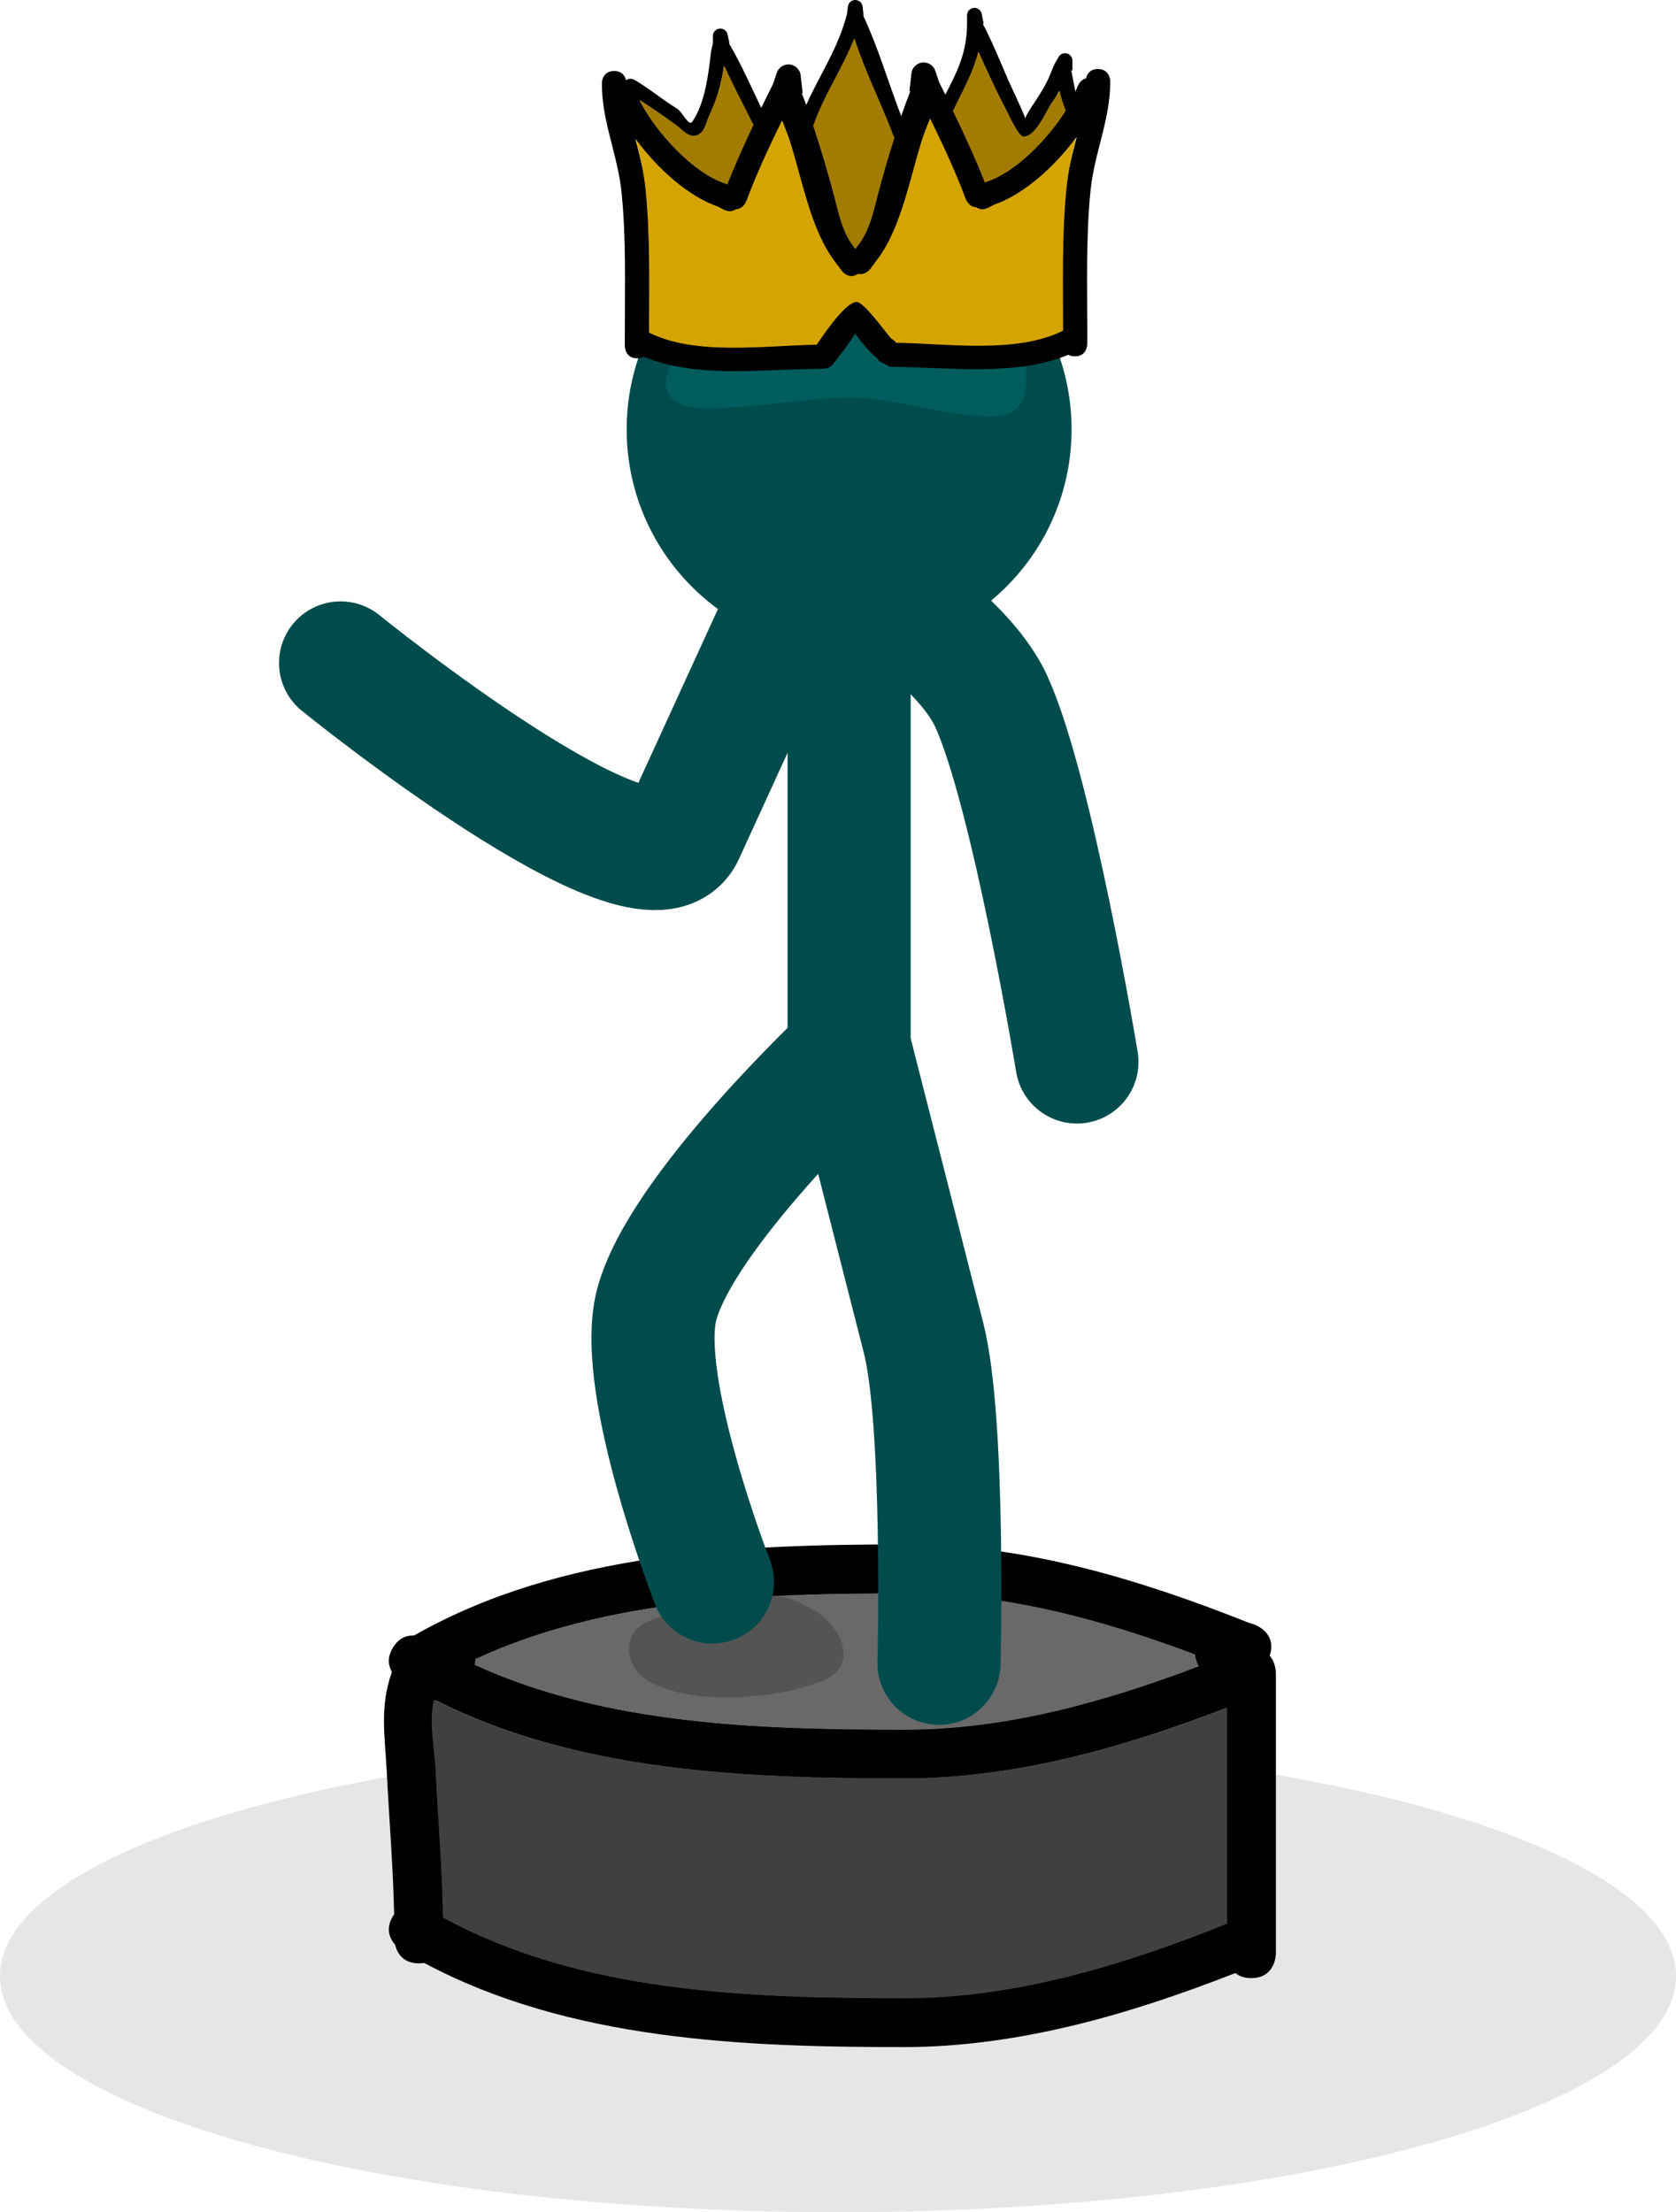 <svg version="1.1" xmlns="http://www.w3.org/2000/svg" xmlns:xlink="http://www.w3.org/1999/xlink" width="170.147" height="224.546" viewBox="0,0,170.147,224.546"><g transform="translate(-144.919,4.24)"><g data-paper-data="{&quot;isPaintingLayer&quot;:true}" fill-rule="nonzero" stroke-linejoin="miter" stroke-miterlimit="10" stroke-dasharray="" stroke-dashoffset="0" style="mix-blend-mode: normal"><path d="M144.919,196.338c0,-13.237 38.089,-23.968 85.074,-23.968c46.985,0 85.074,10.731 85.074,23.968c0,13.237 -38.089,23.968 -85.074,23.968c-46.985,0 -85.074,-10.731 -85.074,-23.968z" data-paper-data="{&quot;index&quot;:null}" fill-opacity="0.106" fill="#1a1a1a" stroke="none" stroke-width="0" stroke-linecap="butt"/><path d="M266.462,164.666c0,0 -0.205,-0.409 -0.264,-0.965c-9.328,-3.51 -19.192,-6.193 -29.25,-6.18c-14.547,0 -30.311,0.429 -43.728,6.641c-0.001,0.208 -0.027,0.405 -0.064,0.58c13.377,6.13 29.063,6.555 43.543,6.555c10.282,0.013 20.361,-2.79 29.872,-6.415c-0.036,-0.072 -0.072,-0.144 -0.108,-0.217zM236.948,152.522c12.021,0.014 23.68,3.554 34.678,7.929l0.612,0.199c0,0 2.372,0.791 1.581,3.162c-0,0.001 -0.001,0.003 -0.001,0.004c0.63,0.735 0.63,1.732 0.63,1.732c0,9.417 0,18.833 0,28.25v0.25c0,0 0,2.5 -2.5,2.5c-0.732,0 -1.249,-0.214 -1.615,-0.517c-10.692,4.183 -21.993,7.503 -33.635,7.517c-16.367,0 -34.001,-0.687 -48.716,-8.542c-0.164,0.027 -0.342,0.042 -0.534,0.042c-1.704,0 -2.247,-1.162 -2.419,-1.901c-0.508,-0.57 -1.016,-1.565 -0.224,-2.885c0.04,-0.067 0.082,-0.131 0.124,-0.192c-0.093,-4.728 -0.49,-9.424 -0.727,-14.147c-0.204,-4.061 -0.767,-6.815 0.503,-10.467c-0.345,-0.586 -0.517,-1.417 0.1,-2.444c0.625,-1.042 1.453,-1.274 2.138,-1.237c14.967,-8.526 33.157,-9.254 50.006,-9.254zM236.698,176.298c-15.934,0 -33.068,-0.651 -47.54,-7.933l-0.157,0.038c-0.513,2.362 0.055,4.48 0.194,7.27c0.245,4.908 0.658,9.788 0.739,14.705c14.035,7.673 31.105,8.17 46.764,8.17c11.326,0.015 22.405,-3.388 32.75,-7.542c0,-7.253 0,-14.622 0,-21.881c-10.43,4.019 -21.429,7.16 -32.75,7.173z" fill="#000000" stroke="none" stroke-width="0.5" stroke-linecap="butt"/><path d="M266.62,164.884c-9.511,3.625 -19.605,6.464 -29.887,6.45c-14.48,0 -30.251,-0.46 -43.628,-6.59c0.038,-0.176 0.064,-0.373 0.064,-0.581c13.418,-6.212 29.267,-6.675 43.814,-6.675c10.059,-0.013 19.937,2.703 29.264,6.214c0.059,0.556 0.264,0.966 0.264,0.966c0.036,0.072 0.072,0.145 0.108,0.217z" data-paper-data="{&quot;noHover&quot;:false,&quot;origItem&quot;:[&quot;Path&quot;,{&quot;applyMatrix&quot;:true,&quot;segments&quot;:[[[542.92632,523.4861],[0.07219,0.14439],[0,0]],[[542.399,521.55683],[0.11831,1.11125],[-18.65553,-7.02077]],[[483.89845,509.1972],[20.11703,-0.02628],[-29.09368,0]],[[396.44186,522.47897],[26.83517,-12.42337],[-0.00103,0.41584]],[[396.31311,523.63927],[0.07523,-0.35115],[26.75441,12.26026]],[[483.39845,536.75003],[-28.95963,0],[20.56472,0.02687]],[[543.1429,523.91926],[-19.02155,7.25045],[-0.07219,-0.14439]]],&quot;closed&quot;:true}]}" fill="#696969" stroke="none" stroke-width="0.5" stroke-linecap="butt"/><path d="M226.811,158.828c3.064,1.226 5.761,5.815 1.641,7.529c-4.52,1.881 -13.418,2.623 -17.784,-0.011c-2.25,-1.358 -2.802,-4.774 0,-5.972c3.811,-1.63 12.227,-4.113 15.875,-1.68z" fill="#545454" stroke="none" stroke-width="0.5" stroke-linecap="butt"/><path d="M269.495,169.108c0,7.259 0.002,14.654 0.002,21.907c-10.345,4.154 -21.451,7.593 -32.777,7.578c-15.659,0 -32.801,-0.533 -46.836,-8.206c-0.081,-4.917 -0.494,-9.814 -0.739,-14.723c-0.139,-2.79 -0.705,-4.916 -0.192,-7.278l0.157,-0.038c14.473,7.282 31.69,7.916 47.623,7.916c11.321,-0.013 22.331,-3.136 32.761,-7.156z" data-paper-data="{&quot;noHover&quot;:false,&quot;origItem&quot;:[&quot;Path&quot;,{&quot;applyMatrix&quot;:true,&quot;segments&quot;:[[[483.39845,546.75003],[22.64178,-0.02677],[-31.86716,0]],[[388.31812,530.88428],[28.94528,14.56396],[0,0]],[[388.00464,530.96064],[0,0],[-1.02661,4.72496]],[[388.39225,545.50096],[-0.27836,-5.57934],[0.48978,9.81674]],[[389.87012,574.91001],[-0.1627,-9.83331],[28.07002,15.3453]],[[483.39845,591.25003],[-31.31885,0],[22.65182,0.02959]],[[548.89845,576.16513],[-20.68962,8.30841],[0,-14.50683]],[[548.89845,532.40303],[0,14.51787],[-20.85936,8.03897]]],&quot;closed&quot;:true}]}" fill="#404040" stroke="none" stroke-width="0.5" stroke-linecap="butt"/><path d="M208.538,39.34c0,-12.472 10.111,-22.583 22.583,-22.583c12.472,0 22.583,10.111 22.583,22.583c0,12.472 -10.111,22.583 -22.583,22.583c-12.472,0 -22.583,-10.111 -22.583,-22.583z" fill="#004c4c" stroke="#004c4c" stroke-width="0" stroke-linecap="butt"/><path d="M231.121,105.457v-65.845" fill="none" stroke="#004c4c" stroke-width="12.5" stroke-linecap="round"/><path d="M217.245,156.338c0,0 -7.76,-19.91 -5.679,-28.068c2.406,-9.433 19.283,-25.261 19.283,-25.261" fill="none" stroke="#004c4c" stroke-width="12.5" stroke-linecap="round"/><path d="M248.739,30.483c0,1.526 1.483,6.309 -1.626,7.319c-3.195,1.038 -11.048,-1.718 -15.974,-1.718c-3.788,0 -13.296,1.619 -16.168,0.971c-4.497,-1.014 -1.432,-4.684 -1.432,-6.571c0,-3.093 7.88,-5.6 17.6,-5.6c9.72,0 17.6,2.507 17.6,5.6z" fill="#005d5d" stroke="none" stroke-width="0" stroke-linecap="butt"/><path d="M231.393,103.009c0,0 4.94,19.366 7.282,28.546c2.182,8.553 1.572,33.034 1.572,33.034" data-paper-data="{&quot;index&quot;:null}" fill="none" stroke="#004c4c" stroke-width="12.5" stroke-linecap="round"/><path d="M226.418,53.783c0,0 -8.256,18.031 -12.162,26.563c-3.632,7.931 -34.761,-17.293 -34.761,-17.293" fill="none" stroke="#004c4c" stroke-width="12.5" stroke-linecap="round"/><path d="M231.574,54.033c0,0 10.91,6.222 13.97,12.906c4.157,9.078 8.704,36.614 8.704,36.614" data-paper-data="{&quot;index&quot;:null}" fill="none" stroke="#004c4c" stroke-width="12.5" stroke-linecap="round"/><path d="M235.542,9.473l-0.297,-0.792c-1.162,-2.907 -2.523,-5.764 -3.513,-8.735c-0.026,-0.079 -0.055,-0.159 -0.085,-0.239c-1.213,3.07 -3.08,5.777 -4.127,8.85c0.772,2.3 1.455,4.643 2.048,6.861c0.537,2.008 0.83,3.911 2.171,5.553l0.012,0.016l0.162,-0.216c1.341,-1.642 1.634,-3.545 2.171,-5.553c0.477,-1.783 1.011,-3.647 1.604,-5.504c-0.101,-0.122 -0.146,-0.24 -0.146,-0.24zM230.904,-2.817l0.095,-0.756c0.041,-0.375 0.359,-0.667 0.745,-0.667c0.389,0 0.709,0.297 0.746,0.676l0.099,0.891l-0.042,0.005c1.517,3.227 2.578,6.886 3.862,10.211c0.296,-0.852 0.604,-1.695 0.924,-2.52l-0.087,-0.01l0.198,-1.785c0.062,-0.633 0.595,-1.127 1.244,-1.127c0.562,0 1.038,0.371 1.195,0.882l0.37,1.109c0.211,0.42 0.424,0.845 0.636,1.273c1.162,-2.263 2.209,-4.21 2.204,-7.255v-0.8c0,-0.414 0.336,-0.75 0.75,-0.75c0.369,0 0.675,0.266 0.738,0.617l0.197,0.986l-0.082,0.016c0.984,1.873 1.799,3.924 2.634,5.831c0.171,0.39 1.319,2.781 1.672,3.753c0.205,-0.569 0.891,-1.53 0.911,-1.56c0.714,-1.104 1.272,-1.942 1.734,-3.173c0.108,-0.252 0.216,-0.503 0.325,-0.755l0.034,-0.03l-0.014,-0.008l0.393,-0.687c0.127,-0.233 0.374,-0.391 0.658,-0.391c0.414,0 0.75,0.336 0.75,0.75v1h-0.117c0.146,0.718 0.265,1.44 0.423,2.153c0.081,-0.187 0.154,-0.371 0.219,-0.551c0,0 0.245,-0.653 0.856,-0.8c0.088,-0.37 0.361,-0.944 1.208,-0.944c1.25,0 1.25,1.25 1.25,1.25c0,3.947 -1.612,7.209 -2.004,11.103c-0.472,4.688 -0.329,9.495 -0.329,14.23v1.333c0,0 0,1.25 -1.25,1.25c-0.283,0 -0.501,-0.064 -0.671,-0.163c-5.382,2.26 -12.406,1.229 -18.09,1.229l-1.084,-0.566c0,0 -0.122,-0.122 -0.23,-0.321l-0.46,-0.368c-0.086,-0.096 -1.292,-1.337 -1.782,-2.161c-0.554,1.03 -2.012,2.812 -2.148,3.018c0,0 -0.453,0.679 -1.176,0.574l-0.046,0.024c-5.684,0 -12.708,1.031 -18.09,-1.229c-0.169,0.099 -0.388,0.163 -0.671,0.163c-1.25,0 -1.25,-1.25 -1.25,-1.25v-1.333c0,-4.735 0.143,-9.542 -0.329,-14.23c-0.392,-3.894 -2.004,-7.156 -2.004,-11.103c0,0 0,-1.25 1.25,-1.25c0.845,0 1.119,0.571 1.207,0.941c0.37,-0.319 0.84,-0.05 0.84,-0.05c1.495,0.862 2.818,2.007 4.313,2.907c0.592,0.356 1.206,1.901 1.591,1.328c1.285,-1.913 1.634,-4.855 1.884,-7.107c0.063,-0.28 0.127,-0.559 0.19,-0.839v-0.738c0,-0.414 0.336,-0.75 0.75,-0.75c0.363,0 0.667,0.259 0.735,0.602l0.197,0.886l-0.055,0.012c1.227,2.069 2.236,4.367 3.276,6.549c0.399,-0.817 0.801,-1.624 1.2,-2.416l0.37,-1.109c0.157,-0.511 0.633,-0.882 1.195,-0.882c0.649,0 1.182,0.494 1.244,1.127l0.198,1.785l-0.087,0.01c0.153,0.393 0.303,0.791 0.45,1.191c1.365,-3.054 3.285,-5.836 4.137,-9.231zM252.44,5.006c-0.188,0.374 -0.405,0.74 -0.684,1.137c-0.583,0.829 -1.687,3.623 -2.954,3.503c-0.516,-0.049 -1.475,-2.223 -1.719,-2.683c-1.017,-1.909 -1.935,-3.941 -2.831,-5.924c-0.52,2.154 -1.553,3.887 -2.545,5.987c1.152,2.375 2.271,4.822 3.218,7.22l0.169,-0.082c2.808,-0.896 6.072,-4.138 7.972,-7.168c-0.222,-0.57 -0.474,-1.293 -0.625,-1.992zM218.424,2.461c-0.269,1.775 -0.698,3.362 -1.499,5.063c-0.303,0.643 -0.446,1.713 -1.257,2.001c-0.829,0.294 -1.545,-0.627 -2.068,-1.011c-1.154,-0.847 -2.454,-1.77 -3.73,-2.574c1.69,3.33 5.484,7.403 8.688,8.426l0.169,0.082c0.788,-1.994 1.695,-4.022 2.64,-6.015c-1.001,-1.995 -2.031,-3.938 -2.943,-5.972zM231.883,26.361c0.755,0.005 2.889,3.046 3.49,3.713l0.221,0.136c0,0 0.144,0.108 0.281,0.296c5.255,0.081 12.213,1.157 16.924,-1.206c-0.001,-4.788 -0.134,-9.644 0.338,-14.385c0.182,-1.835 0.649,-3.534 1.086,-5.229c-2.223,3.024 -5.358,5.826 -8.338,6.851l-0.636,0.332c0,0 -0.691,0.345 -1.258,-0.05c-0.77,-0.025 -1.072,-0.829 -1.072,-0.829c-1,-2.698 -2.286,-5.468 -3.594,-8.148c-0.204,0.559 -0.459,1.132 -0.649,1.704c-1.342,4.037 -2.177,9.441 -4.81,12.786l-0.576,0.769c0,0 -0.508,0.677 -1.245,0.499c-0.965,0.655 -1.681,-0.299 -1.681,-0.299l-0.576,-0.769c-2.633,-3.345 -3.467,-8.748 -4.81,-12.786c-0.19,-0.572 -0.445,-1.145 -0.649,-1.704c-1.308,2.68 -2.595,5.45 -3.594,8.148c0,0 -0.302,0.804 -1.072,0.829c-0.567,0.395 -1.258,0.05 -1.258,0.05l-0.636,-0.332c-2.98,-1.025 -6.116,-3.827 -8.338,-6.851c0.436,1.695 0.903,3.394 1.086,5.229c0.471,4.741 0.339,9.597 0.338,14.385c4.731,2.374 11.73,1.278 16.993,1.205c0.935,-1.396 2.984,-4.351 4.038,-4.344z" fill="#000000" stroke="none" stroke-width="0.5" stroke-linecap="butt"/><path d="M253.115,6.992c-1.9,3.03 -5.23,6.324 -8.038,7.22l-0.17,0.082c-0.947,-2.398 -2.099,-4.897 -3.251,-7.272c0.993,-2.1 2.054,-3.873 2.574,-6.027c0.897,1.983 1.815,4.014 2.833,5.923c0.245,0.459 1.195,2.639 1.711,2.687c1.268,0.12 2.353,-2.617 2.936,-3.446c0.279,-0.397 0.587,-0.802 0.776,-1.176c0.151,0.699 0.409,1.439 0.631,2.009z" data-paper-data="{&quot;noHover&quot;:false,&quot;origItem&quot;:[&quot;Path&quot;,{&quot;applyMatrix&quot;:true,&quot;segments&quot;:[[[218.3416,111.48294],[0.15147,0.69852],[-0.18822,0.37434]],[[217.65766,112.61973],[0.27925,-0.39726],[-0.58274,0.829]],[[214.70358,116.12301],[1.2675,0.11961],[-0.5158,-0.04868]],[[212.98415,113.44044],[0.24472,0.45934],[-1.01713,-1.90923]],[[210.15268,107.51687],[0.89685,1.9827],[-0.51993,2.15412]],[[207.60728,113.50436],[0.99258,-2.1002],[1.15161,2.3748]],[[210.82576,120.72412],[-0.94711,-2.39803],[0,0]],[[210.99481,120.64206],[0,0],[2.80848,-0.89615]],[[218.9669,113.47455],[-1.90044,3.02996],[-0.22197,-0.5704]]],&quot;closed&quot;:true}]}" fill="#a27c00" stroke="none" stroke-width="0.5" stroke-linecap="butt"/><path d="M235.737,9.706c-0.592,1.857 -1.154,3.773 -1.63,5.556c-0.537,2.008 -0.851,3.916 -2.193,5.558l-0.163,0.216l-0.012,-0.016c-1.341,-1.642 -1.654,-3.548 -2.191,-5.556c-0.593,-2.218 -1.303,-4.628 -2.075,-6.928c1.048,-3.073 2.96,-5.81 4.173,-8.88c0.03,0.081 0.059,0.161 0.086,0.239c0.99,2.972 2.395,5.858 3.557,8.764l0.3,0.802c0,0 0.045,0.122 0.147,0.244z" data-paper-data="{&quot;noHover&quot;:false,&quot;origItem&quot;:[&quot;Path&quot;,{&quot;applyMatrix&quot;:true,&quot;segments&quot;:[[201.44316,115.94989],[[201.14606,115.1575],[0,0],[-1.16238,-2.90666]],[[197.63345,106.42239],[0.99009,2.97151],[-0.02621,-0.07866]],[[197.54818,106.1829],[0.03027,0.08085],[-1.21345,3.06962]],[[193.42073,115.03292],[1.04753,-3.07309],[0.77213,2.29956]],[[195.46849,121.89425],[-0.59319,-2.21807],[0.53704,2.00809]],[[197.63993,127.44705],[-1.34136,-1.64204],[0,0]],[197.65188,127.46296],[[197.81401,127.24705],[0,0],[1.34136,-1.64204]],[[199.98545,121.69425],[-0.53704,2.00809],[0.47681,-1.78288]],[[201.58907,116.19029],[-0.59236,1.85704],[-0.10135,-0.12157]]],&quot;closed&quot;:true}]}" fill="#a27c00" stroke="none" stroke-width="0.5" stroke-linecap="butt"/><path d="M221.417,8.433c-0.945,1.992 -1.879,4.065 -2.667,6.059l-0.17,-0.082c-3.203,-1.022 -7.066,-5.16 -8.756,-8.49c1.276,0.804 2.672,1.746 3.826,2.593c0.523,0.384 1.187,1.257 2.016,0.963c0.811,-0.288 0.915,-1.279 1.218,-1.922c0.801,-1.701 1.292,-3.363 1.561,-5.138c0.912,2.033 1.971,4.022 2.972,6.017z" data-paper-data="{&quot;noHover&quot;:false,&quot;origItem&quot;:[&quot;Path&quot;,{&quot;applyMatrix&quot;:true,&quot;segments&quot;:[[[184.32548,108.93772],[0.91152,2.03339],[-0.26934,1.77464]],[[182.82621,114.0012],[0.80079,-1.70143],[-0.30281,0.64337]],[[181.56967,116.00223],[0.811,-0.28763],[-0.82882,0.29395]],[[179.50137,114.99097],[0.52328,0.38424],[-1.15353,-0.84701]],[[175.77146,112.41648],[1.27575,0.80447],[1.68967,3.33044]],[[184.45913,120.84206],[-3.20325,-1.02211],[0,0]],[[184.62818,120.92412],[0,0],[0.78762,-1.99422]],[[187.26828,114.90961],[-0.94545,1.99225],[-1.00106,-1.99537]]],&quot;closed&quot;:true}]}" fill="#a27c00" stroke="none" stroke-width="0.5" stroke-linecap="butt"/><path d="M227.828,30.752c-5.263,0.073 -12.29,1.143 -17.021,-1.231c0.001,-4.788 0.13,-9.675 -0.342,-14.417c-0.182,-1.835 -0.554,-3.504 -0.991,-5.199c2.223,3.024 5.361,5.816 8.342,6.841l0.636,0.331c0,0 0.592,0.327 1.16,-0.068c0.77,-0.025 1.073,-0.834 1.073,-0.834c1,-2.698 2.306,-5.495 3.615,-8.175c0.204,0.559 0.516,1.215 0.706,1.787c1.342,4.037 2.175,9.358 4.808,12.703l0.566,0.764c0,0 0.696,0.951 1.661,0.296c0.737,0.178 1.229,-0.496 1.229,-0.496l0.566,-0.764c2.633,-3.345 3.468,-8.666 4.81,-12.704c0.19,-0.572 0.501,-1.228 0.705,-1.787c1.308,2.68 2.615,5.477 3.615,8.175c0,0 0.303,0.809 1.073,0.834c0.567,0.395 1.16,0.07 1.16,0.07l0.636,-0.331c2.98,-1.025 6.119,-3.817 8.342,-6.841c-0.436,1.695 -0.809,3.364 -0.991,5.199c-0.471,4.741 -0.342,9.628 -0.341,14.417c-4.711,2.363 -11.697,1.313 -16.952,1.232c-0.138,-0.188 -0.282,-0.296 -0.282,-0.296l-0.222,-0.136c-0.601,-0.668 -2.751,-3.706 -3.506,-3.711c-1.054,-0.006 -3.12,2.945 -4.055,4.342z" data-paper-data="{&quot;noHover&quot;:false,&quot;origItem&quot;:[&quot;Path&quot;,{&quot;applyMatrix&quot;:true,&quot;segments&quot;:[[[197.7842,132.83715],[-1.05365,-0.00634],[0.75511,0.00454]],[[201.27453,136.55034],[-0.601,-0.66755],[0,0]],[201.49541,136.68655],[[201.7767,136.98263],[-0.1376,-0.18831],[5.25463,0.08128]],[[218.70051,135.77658],[-4.71069,2.36345],[-0.00095,-4.78827]],[[219.03811,121.39148],[-0.4714,4.74133],[0.18244,-1.83497]],[[220.12384,116.16263],[-0.43636,1.69514],[-2.22273,3.0238]],[[211.78538,123.01377],[2.98047,-1.02531],[0,0]],[211.14911,123.34595],[[209.89131,123.29621],[0.56708,0.3951],[-0.76998,-0.02502]],[[208.81969,122.46682],[0,0],[-0.99959,-2.69783]],[[205.22527,114.31925],[1.30848,2.68002],[-0.20411,0.55937]],[[204.57595,116.0232],[0.19012,-0.57181],[-1.34233,4.03708]],[[199.76618,128.80878],[2.63309,-3.3448],[0,0]],[199.1901,129.57791],[[197.94512,130.07701],[0.73711,0.17806],[-0.96544,0.65535]],[196.26385,129.77791],[[195.68776,129.00878],[0,0],[-2.63309,-3.3448]],[[190.87799,116.2232],[1.34233,4.03708],[-0.19012,-0.57181]],[[190.22868,114.51925],[0.20411,0.55937],[-1.30848,2.68002]],[[186.63426,122.66682],[0.99959,-2.69783],[0,0]],[[185.56264,123.49621],[0.76998,-0.02502],[-0.56708,0.3951]],[184.30483,123.54595],[[183.66856,123.21377],[0,0],[-2.98047,-1.02531]],[[175.33011,116.36263],[2.22274,3.0238],[0.43636,1.69514]],[[176.41584,121.59148],[-0.18244,-1.83497],[0.4714,4.74133]],[[176.75344,135.97658],[0.00095,-4.78827],[4.73138,2.37384]],[[193.7464,137.18161],[-5.26261,0.07277],[0.93529,-1.39629]]],&quot;closed&quot;:true}]}" fill="#d4a400" stroke="none" stroke-width="0.5" stroke-linecap="butt"/></g></g></svg>